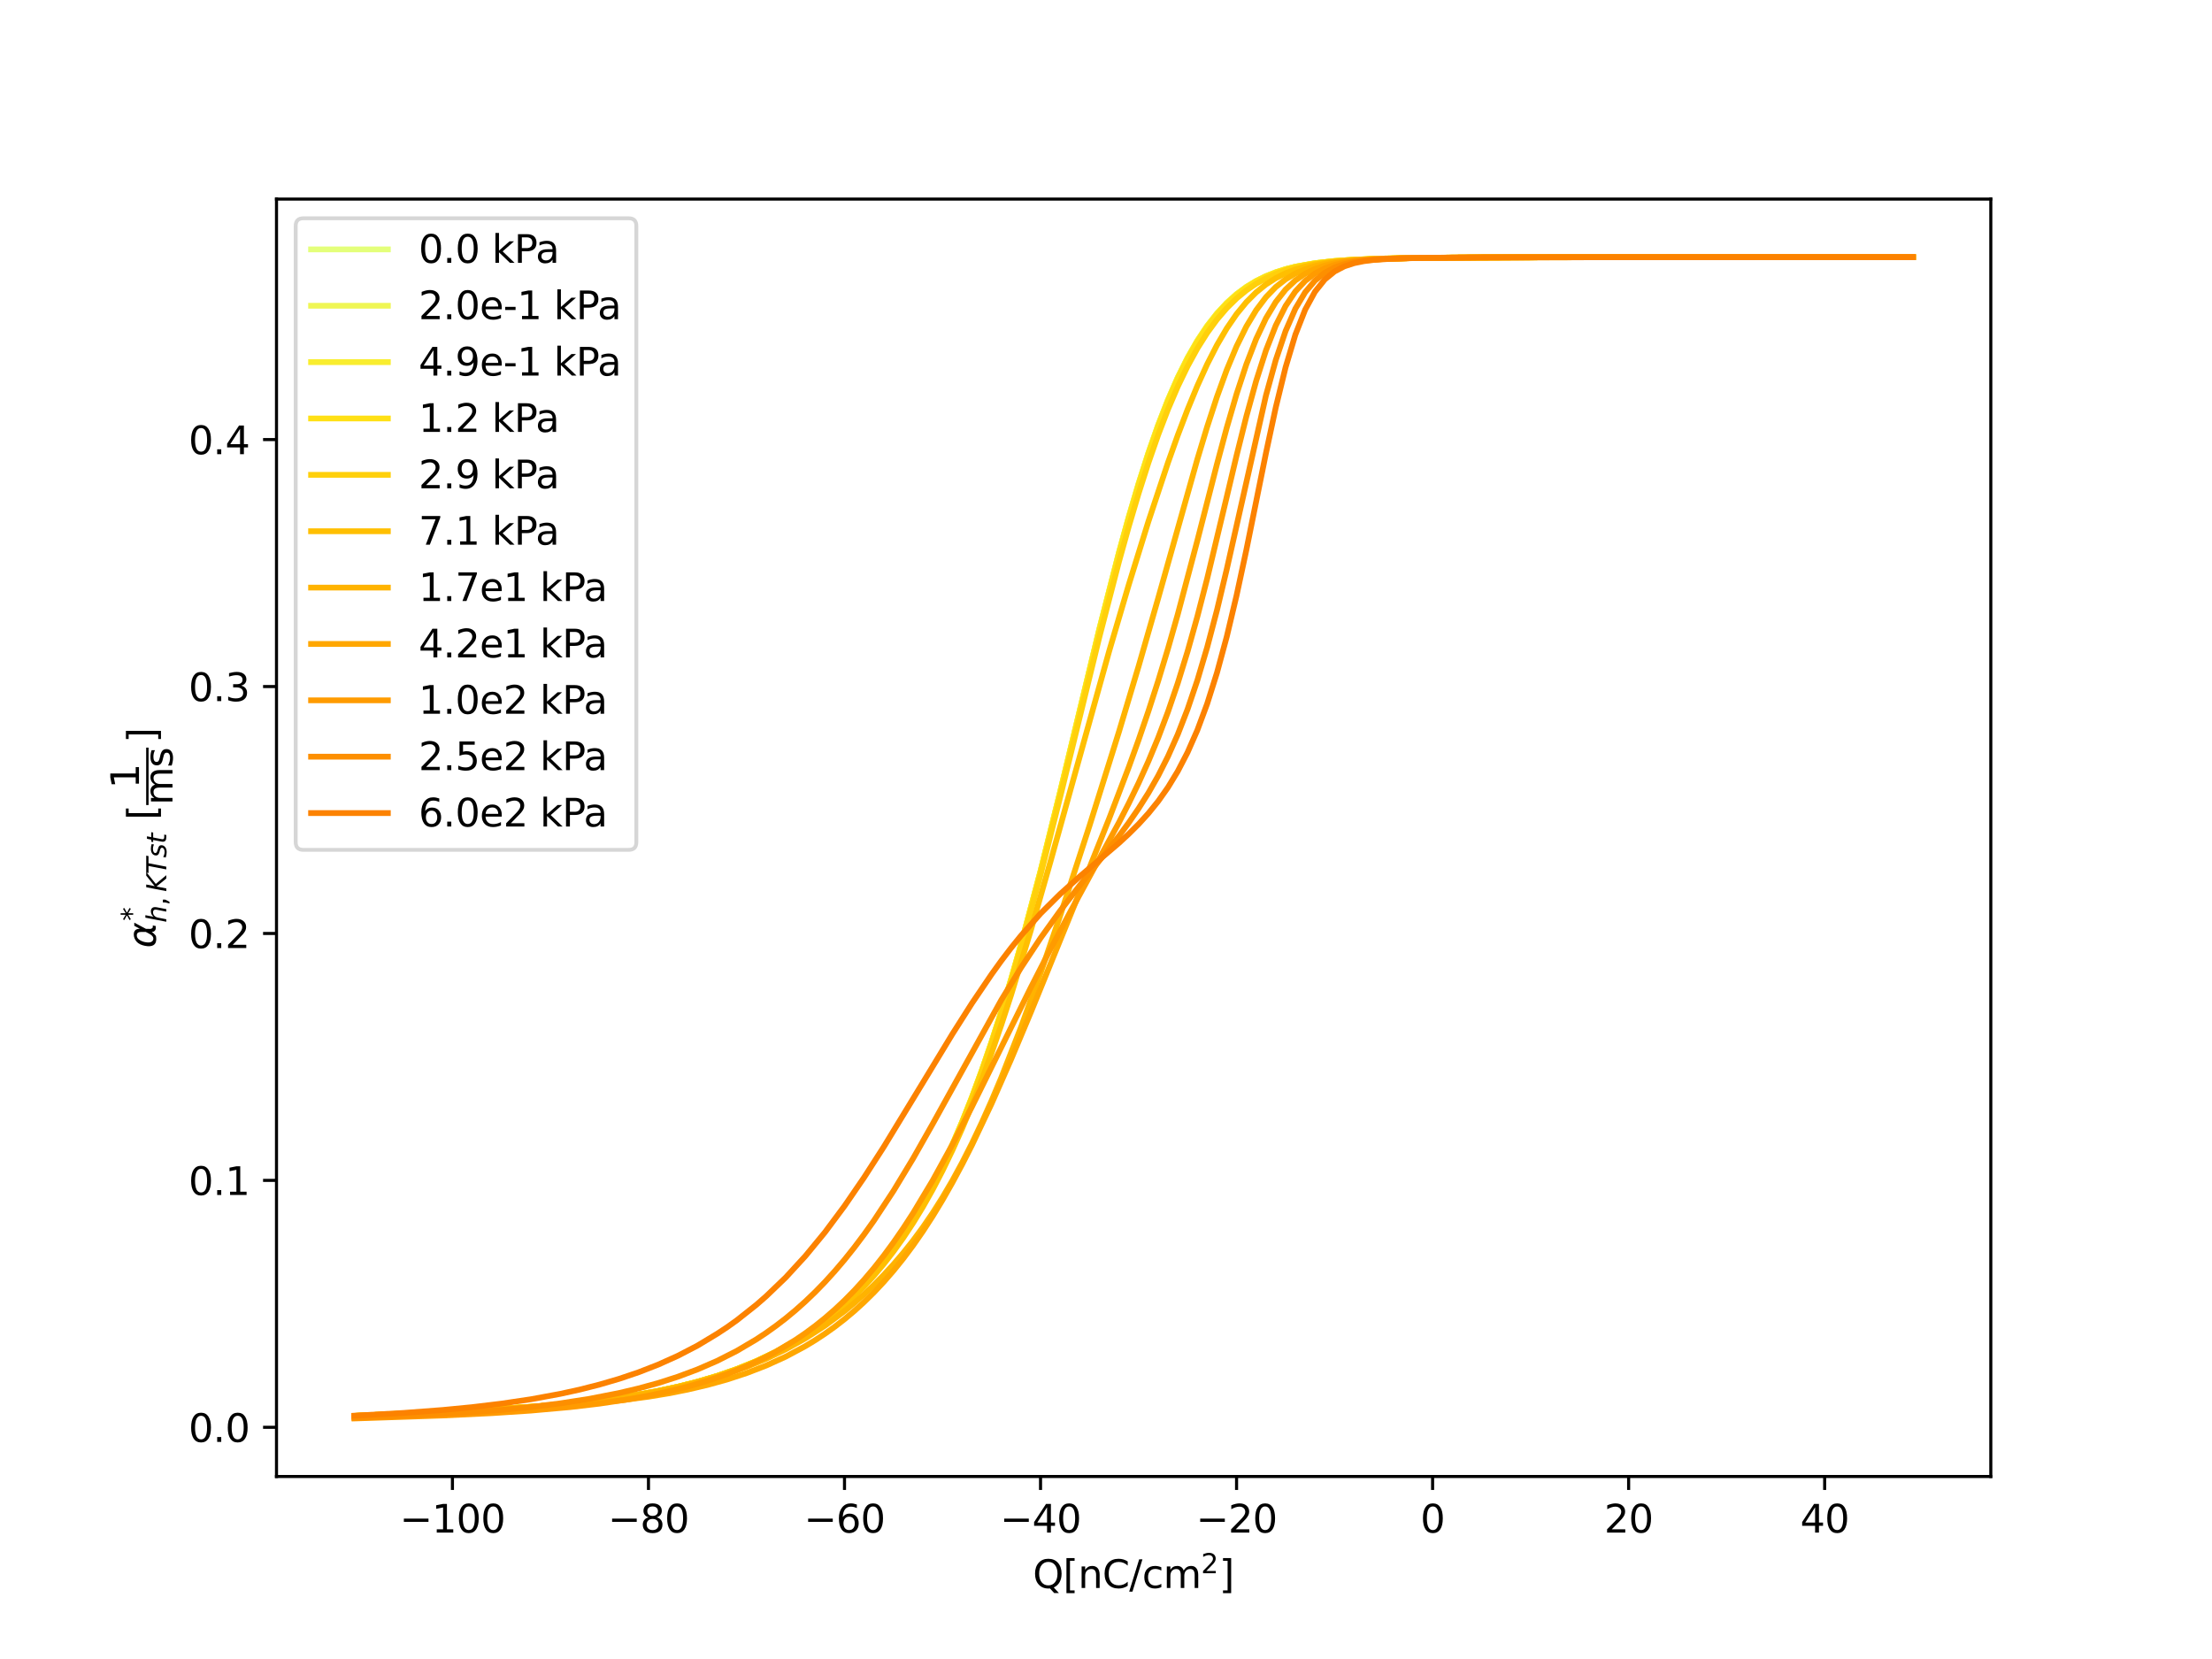 <?xml version="1.0" encoding="utf-8" standalone="no"?>
<!DOCTYPE svg PUBLIC "-//W3C//DTD SVG 1.1//EN"
  "http://www.w3.org/Graphics/SVG/1.1/DTD/svg11.dtd">
<svg xmlns:xlink="http://www.w3.org/1999/xlink" width="576pt" height="432pt" viewBox="0 0 576 432" xmlns="http://www.w3.org/2000/svg" version="1.1">
 <defs>
  <style type="text/css">*{stroke-linejoin: round; stroke-linecap: butt}</style>
 </defs>
 <g id="figure_1">
  <g id="patch_1">
   <path d="M 0 432 
L 576 432 
L 576 0 
L 0 0 
z
" style="fill: #ffffff"/>
  </g>
  <g id="axes_1">
   <g id="patch_2">
    <path d="M 72 384.48 
L 518.4 384.48 
L 518.4 51.84 
L 72 51.84 
z
" style="fill: #ffffff"/>
   </g>
   <g id="matplotlib.axis_1">
    <g id="xtick_1">
     <g id="line2d_1">
      <defs>
       <path id="m986ffca50b" d="M 0 0 
L 0 3.5 
" style="stroke: #000000; stroke-width: 0.8"/>
      </defs>
      <g>
       <use xlink:href="#m986ffca50b" x="117.814" y="384.48" style="stroke: #000000; stroke-width: 0.8"/>
      </g>
     </g>
     <g id="text_1">
      <!-- −100 -->
      <g transform="translate(104.08 399.078) scale(0.1 -0.1)">
       <defs>
        <path id="DejaVuSans-2212" d="M 678 2272 
L 4684 2272 
L 4684 1741 
L 678 1741 
L 678 2272 
z
" transform="scale(0.016)"/>
        <path id="DejaVuSans-31" d="M 794 531 
L 1825 531 
L 1825 4091 
L 703 3866 
L 703 4441 
L 1819 4666 
L 2450 4666 
L 2450 531 
L 3481 531 
L 3481 0 
L 794 0 
L 794 531 
z
" transform="scale(0.016)"/>
        <path id="DejaVuSans-30" d="M 2034 4250 
Q 1547 4250 1301 3770 
Q 1056 3291 1056 2328 
Q 1056 1369 1301 889 
Q 1547 409 2034 409 
Q 2525 409 2770 889 
Q 3016 1369 3016 2328 
Q 3016 3291 2770 3770 
Q 2525 4250 2034 4250 
z
M 2034 4750 
Q 2819 4750 3233 4129 
Q 3647 3509 3647 2328 
Q 3647 1150 3233 529 
Q 2819 -91 2034 -91 
Q 1250 -91 836 529 
Q 422 1150 422 2328 
Q 422 3509 836 4129 
Q 1250 4750 2034 4750 
z
" transform="scale(0.016)"/>
       </defs>
       <use xlink:href="#DejaVuSans-2212"/>
       <use xlink:href="#DejaVuSans-31" x="83.789"/>
       <use xlink:href="#DejaVuSans-30" x="147.412"/>
       <use xlink:href="#DejaVuSans-30" x="211.035"/>
      </g>
     </g>
    </g>
    <g id="xtick_2">
     <g id="line2d_2">
      <g>
       <use xlink:href="#m986ffca50b" x="168.86" y="384.48" style="stroke: #000000; stroke-width: 0.8"/>
      </g>
     </g>
     <g id="text_2">
      <!-- −80 -->
      <g transform="translate(158.308 399.078) scale(0.1 -0.1)">
       <defs>
        <path id="DejaVuSans-38" d="M 2034 2216 
Q 1584 2216 1326 1975 
Q 1069 1734 1069 1313 
Q 1069 891 1326 650 
Q 1584 409 2034 409 
Q 2484 409 2743 651 
Q 3003 894 3003 1313 
Q 3003 1734 2745 1975 
Q 2488 2216 2034 2216 
z
M 1403 2484 
Q 997 2584 770 2862 
Q 544 3141 544 3541 
Q 544 4100 942 4425 
Q 1341 4750 2034 4750 
Q 2731 4750 3128 4425 
Q 3525 4100 3525 3541 
Q 3525 3141 3298 2862 
Q 3072 2584 2669 2484 
Q 3125 2378 3379 2068 
Q 3634 1759 3634 1313 
Q 3634 634 3220 271 
Q 2806 -91 2034 -91 
Q 1263 -91 848 271 
Q 434 634 434 1313 
Q 434 1759 690 2068 
Q 947 2378 1403 2484 
z
M 1172 3481 
Q 1172 3119 1398 2916 
Q 1625 2713 2034 2713 
Q 2441 2713 2670 2916 
Q 2900 3119 2900 3481 
Q 2900 3844 2670 4047 
Q 2441 4250 2034 4250 
Q 1625 4250 1398 4047 
Q 1172 3844 1172 3481 
z
" transform="scale(0.016)"/>
       </defs>
       <use xlink:href="#DejaVuSans-2212"/>
       <use xlink:href="#DejaVuSans-38" x="83.789"/>
       <use xlink:href="#DejaVuSans-30" x="147.412"/>
      </g>
     </g>
    </g>
    <g id="xtick_3">
     <g id="line2d_3">
      <g>
       <use xlink:href="#m986ffca50b" x="219.907" y="384.48" style="stroke: #000000; stroke-width: 0.8"/>
      </g>
     </g>
     <g id="text_3">
      <!-- −60 -->
      <g transform="translate(209.354 399.078) scale(0.1 -0.1)">
       <defs>
        <path id="DejaVuSans-36" d="M 2113 2584 
Q 1688 2584 1439 2293 
Q 1191 2003 1191 1497 
Q 1191 994 1439 701 
Q 1688 409 2113 409 
Q 2538 409 2786 701 
Q 3034 994 3034 1497 
Q 3034 2003 2786 2293 
Q 2538 2584 2113 2584 
z
M 3366 4563 
L 3366 3988 
Q 3128 4100 2886 4159 
Q 2644 4219 2406 4219 
Q 1781 4219 1451 3797 
Q 1122 3375 1075 2522 
Q 1259 2794 1537 2939 
Q 1816 3084 2150 3084 
Q 2853 3084 3261 2657 
Q 3669 2231 3669 1497 
Q 3669 778 3244 343 
Q 2819 -91 2113 -91 
Q 1303 -91 875 529 
Q 447 1150 447 2328 
Q 447 3434 972 4092 
Q 1497 4750 2381 4750 
Q 2619 4750 2861 4703 
Q 3103 4656 3366 4563 
z
" transform="scale(0.016)"/>
       </defs>
       <use xlink:href="#DejaVuSans-2212"/>
       <use xlink:href="#DejaVuSans-36" x="83.789"/>
       <use xlink:href="#DejaVuSans-30" x="147.412"/>
      </g>
     </g>
    </g>
    <g id="xtick_4">
     <g id="line2d_4">
      <g>
       <use xlink:href="#m986ffca50b" x="270.953" y="384.48" style="stroke: #000000; stroke-width: 0.8"/>
      </g>
     </g>
     <g id="text_4">
      <!-- −40 -->
      <g transform="translate(260.401 399.078) scale(0.1 -0.1)">
       <defs>
        <path id="DejaVuSans-34" d="M 2419 4116 
L 825 1625 
L 2419 1625 
L 2419 4116 
z
M 2253 4666 
L 3047 4666 
L 3047 1625 
L 3713 1625 
L 3713 1100 
L 3047 1100 
L 3047 0 
L 2419 0 
L 2419 1100 
L 313 1100 
L 313 1709 
L 2253 4666 
z
" transform="scale(0.016)"/>
       </defs>
       <use xlink:href="#DejaVuSans-2212"/>
       <use xlink:href="#DejaVuSans-34" x="83.789"/>
       <use xlink:href="#DejaVuSans-30" x="147.412"/>
      </g>
     </g>
    </g>
    <g id="xtick_5">
     <g id="line2d_5">
      <g>
       <use xlink:href="#m986ffca50b" x="321.999" y="384.48" style="stroke: #000000; stroke-width: 0.8"/>
      </g>
     </g>
     <g id="text_5">
      <!-- −20 -->
      <g transform="translate(311.447 399.078) scale(0.1 -0.1)">
       <defs>
        <path id="DejaVuSans-32" d="M 1228 531 
L 3431 531 
L 3431 0 
L 469 0 
L 469 531 
Q 828 903 1448 1529 
Q 2069 2156 2228 2338 
Q 2531 2678 2651 2914 
Q 2772 3150 2772 3378 
Q 2772 3750 2511 3984 
Q 2250 4219 1831 4219 
Q 1534 4219 1204 4116 
Q 875 4013 500 3803 
L 500 4441 
Q 881 4594 1212 4672 
Q 1544 4750 1819 4750 
Q 2544 4750 2975 4387 
Q 3406 4025 3406 3419 
Q 3406 3131 3298 2873 
Q 3191 2616 2906 2266 
Q 2828 2175 2409 1742 
Q 1991 1309 1228 531 
z
" transform="scale(0.016)"/>
       </defs>
       <use xlink:href="#DejaVuSans-2212"/>
       <use xlink:href="#DejaVuSans-32" x="83.789"/>
       <use xlink:href="#DejaVuSans-30" x="147.412"/>
      </g>
     </g>
    </g>
    <g id="xtick_6">
     <g id="line2d_6">
      <g>
       <use xlink:href="#m986ffca50b" x="373.046" y="384.48" style="stroke: #000000; stroke-width: 0.8"/>
      </g>
     </g>
     <g id="text_6">
      <!-- 0 -->
      <g transform="translate(369.864 399.078) scale(0.1 -0.1)">
       <use xlink:href="#DejaVuSans-30"/>
      </g>
     </g>
    </g>
    <g id="xtick_7">
     <g id="line2d_7">
      <g>
       <use xlink:href="#m986ffca50b" x="424.092" y="384.48" style="stroke: #000000; stroke-width: 0.8"/>
      </g>
     </g>
     <g id="text_7">
      <!-- 20 -->
      <g transform="translate(417.729 399.078) scale(0.1 -0.1)">
       <use xlink:href="#DejaVuSans-32"/>
       <use xlink:href="#DejaVuSans-30" x="63.623"/>
      </g>
     </g>
    </g>
    <g id="xtick_8">
     <g id="line2d_8">
      <g>
       <use xlink:href="#m986ffca50b" x="475.138" y="384.48" style="stroke: #000000; stroke-width: 0.8"/>
      </g>
     </g>
     <g id="text_8">
      <!-- 40 -->
      <g transform="translate(468.776 399.078) scale(0.1 -0.1)">
       <use xlink:href="#DejaVuSans-34"/>
       <use xlink:href="#DejaVuSans-30" x="63.623"/>
      </g>
     </g>
    </g>
    <g id="text_9">
     <!-- $\mathrm{Q [nC/cm^2]}$ -->
     <g transform="translate(268.95 413.578) scale(0.1 -0.1)">
      <defs>
       <path id="DejaVuSans-51" d="M 2522 4238 
Q 1834 4238 1429 3725 
Q 1025 3213 1025 2328 
Q 1025 1447 1429 934 
Q 1834 422 2522 422 
Q 3209 422 3611 934 
Q 4013 1447 4013 2328 
Q 4013 3213 3611 3725 
Q 3209 4238 2522 4238 
z
M 3406 84 
L 4238 -825 
L 3475 -825 
L 2784 -78 
Q 2681 -84 2626 -87 
Q 2572 -91 2522 -91 
Q 1538 -91 948 567 
Q 359 1225 359 2328 
Q 359 3434 948 4092 
Q 1538 4750 2522 4750 
Q 3503 4750 4090 4092 
Q 4678 3434 4678 2328 
Q 4678 1516 4351 937 
Q 4025 359 3406 84 
z
" transform="scale(0.016)"/>
       <path id="DejaVuSans-5b" d="M 550 4863 
L 1875 4863 
L 1875 4416 
L 1125 4416 
L 1125 -397 
L 1875 -397 
L 1875 -844 
L 550 -844 
L 550 4863 
z
" transform="scale(0.016)"/>
       <path id="DejaVuSans-6e" d="M 3513 2113 
L 3513 0 
L 2938 0 
L 2938 2094 
Q 2938 2591 2744 2837 
Q 2550 3084 2163 3084 
Q 1697 3084 1428 2787 
Q 1159 2491 1159 1978 
L 1159 0 
L 581 0 
L 581 3500 
L 1159 3500 
L 1159 2956 
Q 1366 3272 1645 3428 
Q 1925 3584 2291 3584 
Q 2894 3584 3203 3211 
Q 3513 2838 3513 2113 
z
" transform="scale(0.016)"/>
       <path id="DejaVuSans-43" d="M 4122 4306 
L 4122 3641 
Q 3803 3938 3442 4084 
Q 3081 4231 2675 4231 
Q 1875 4231 1450 3742 
Q 1025 3253 1025 2328 
Q 1025 1406 1450 917 
Q 1875 428 2675 428 
Q 3081 428 3442 575 
Q 3803 722 4122 1019 
L 4122 359 
Q 3791 134 3420 21 
Q 3050 -91 2638 -91 
Q 1578 -91 968 557 
Q 359 1206 359 2328 
Q 359 3453 968 4101 
Q 1578 4750 2638 4750 
Q 3056 4750 3426 4639 
Q 3797 4528 4122 4306 
z
" transform="scale(0.016)"/>
       <path id="DejaVuSans-2f" d="M 1625 4666 
L 2156 4666 
L 531 -594 
L 0 -594 
L 1625 4666 
z
" transform="scale(0.016)"/>
       <path id="DejaVuSans-63" d="M 3122 3366 
L 3122 2828 
Q 2878 2963 2633 3030 
Q 2388 3097 2138 3097 
Q 1578 3097 1268 2742 
Q 959 2388 959 1747 
Q 959 1106 1268 751 
Q 1578 397 2138 397 
Q 2388 397 2633 464 
Q 2878 531 3122 666 
L 3122 134 
Q 2881 22 2623 -34 
Q 2366 -91 2075 -91 
Q 1284 -91 818 406 
Q 353 903 353 1747 
Q 353 2603 823 3093 
Q 1294 3584 2113 3584 
Q 2378 3584 2631 3529 
Q 2884 3475 3122 3366 
z
" transform="scale(0.016)"/>
       <path id="DejaVuSans-6d" d="M 3328 2828 
Q 3544 3216 3844 3400 
Q 4144 3584 4550 3584 
Q 5097 3584 5394 3201 
Q 5691 2819 5691 2113 
L 5691 0 
L 5113 0 
L 5113 2094 
Q 5113 2597 4934 2840 
Q 4756 3084 4391 3084 
Q 3944 3084 3684 2787 
Q 3425 2491 3425 1978 
L 3425 0 
L 2847 0 
L 2847 2094 
Q 2847 2600 2669 2842 
Q 2491 3084 2119 3084 
Q 1678 3084 1418 2786 
Q 1159 2488 1159 1978 
L 1159 0 
L 581 0 
L 581 3500 
L 1159 3500 
L 1159 2956 
Q 1356 3278 1631 3431 
Q 1906 3584 2284 3584 
Q 2666 3584 2933 3390 
Q 3200 3197 3328 2828 
z
" transform="scale(0.016)"/>
       <path id="DejaVuSans-5d" d="M 1947 4863 
L 1947 -844 
L 622 -844 
L 622 -397 
L 1369 -397 
L 1369 4416 
L 622 4416 
L 622 4863 
L 1947 4863 
z
" transform="scale(0.016)"/>
      </defs>
      <use xlink:href="#DejaVuSans-51" transform="translate(0 0.766)"/>
      <use xlink:href="#DejaVuSans-5b" transform="translate(78.711 0.766)"/>
      <use xlink:href="#DejaVuSans-6e" transform="translate(117.725 0.766)"/>
      <use xlink:href="#DejaVuSans-43" transform="translate(181.104 0.766)"/>
      <use xlink:href="#DejaVuSans-2f" transform="translate(250.928 0.766)"/>
      <use xlink:href="#DejaVuSans-63" transform="translate(284.619 0.766)"/>
      <use xlink:href="#DejaVuSans-6d" transform="translate(339.6 0.766)"/>
      <use xlink:href="#DejaVuSans-32" transform="translate(437.969 39.047) scale(0.7)"/>
      <use xlink:href="#DejaVuSans-5d" transform="translate(485.239 0.766)"/>
     </g>
    </g>
   </g>
   <g id="matplotlib.axis_2">
    <g id="ytick_1">
     <g id="line2d_9">
      <defs>
       <path id="m06eb83d6fe" d="M 0 0 
L -3.5 0 
" style="stroke: #000000; stroke-width: 0.8"/>
      </defs>
      <g>
       <use xlink:href="#m06eb83d6fe" x="72" y="371.669" style="stroke: #000000; stroke-width: 0.8"/>
      </g>
     </g>
     <g id="text_10">
      <!-- 0.0 -->
      <g transform="translate(49.097 375.468) scale(0.1 -0.1)">
       <defs>
        <path id="DejaVuSans-2e" d="M 684 794 
L 1344 794 
L 1344 0 
L 684 0 
L 684 794 
z
" transform="scale(0.016)"/>
       </defs>
       <use xlink:href="#DejaVuSans-30"/>
       <use xlink:href="#DejaVuSans-2e" x="63.623"/>
       <use xlink:href="#DejaVuSans-30" x="95.41"/>
      </g>
     </g>
    </g>
    <g id="ytick_2">
     <g id="line2d_10">
      <g>
       <use xlink:href="#m06eb83d6fe" x="72" y="307.369" style="stroke: #000000; stroke-width: 0.8"/>
      </g>
     </g>
     <g id="text_11">
      <!-- 0.1 -->
      <g transform="translate(49.097 311.168) scale(0.1 -0.1)">
       <use xlink:href="#DejaVuSans-30"/>
       <use xlink:href="#DejaVuSans-2e" x="63.623"/>
       <use xlink:href="#DejaVuSans-31" x="95.41"/>
      </g>
     </g>
    </g>
    <g id="ytick_3">
     <g id="line2d_11">
      <g>
       <use xlink:href="#m06eb83d6fe" x="72" y="243.069" style="stroke: #000000; stroke-width: 0.8"/>
      </g>
     </g>
     <g id="text_12">
      <!-- 0.2 -->
      <g transform="translate(49.097 246.868) scale(0.1 -0.1)">
       <use xlink:href="#DejaVuSans-30"/>
       <use xlink:href="#DejaVuSans-2e" x="63.623"/>
       <use xlink:href="#DejaVuSans-32" x="95.41"/>
      </g>
     </g>
    </g>
    <g id="ytick_4">
     <g id="line2d_12">
      <g>
       <use xlink:href="#m06eb83d6fe" x="72" y="178.769" style="stroke: #000000; stroke-width: 0.8"/>
      </g>
     </g>
     <g id="text_13">
      <!-- 0.3 -->
      <g transform="translate(49.097 182.568) scale(0.1 -0.1)">
       <defs>
        <path id="DejaVuSans-33" d="M 2597 2516 
Q 3050 2419 3304 2112 
Q 3559 1806 3559 1356 
Q 3559 666 3084 287 
Q 2609 -91 1734 -91 
Q 1441 -91 1130 -33 
Q 819 25 488 141 
L 488 750 
Q 750 597 1062 519 
Q 1375 441 1716 441 
Q 2309 441 2620 675 
Q 2931 909 2931 1356 
Q 2931 1769 2642 2001 
Q 2353 2234 1838 2234 
L 1294 2234 
L 1294 2753 
L 1863 2753 
Q 2328 2753 2575 2939 
Q 2822 3125 2822 3475 
Q 2822 3834 2567 4026 
Q 2313 4219 1838 4219 
Q 1578 4219 1281 4162 
Q 984 4106 628 3988 
L 628 4550 
Q 988 4650 1302 4700 
Q 1616 4750 1894 4750 
Q 2613 4750 3031 4423 
Q 3450 4097 3450 3541 
Q 3450 3153 3228 2886 
Q 3006 2619 2597 2516 
z
" transform="scale(0.016)"/>
       </defs>
       <use xlink:href="#DejaVuSans-30"/>
       <use xlink:href="#DejaVuSans-2e" x="63.623"/>
       <use xlink:href="#DejaVuSans-33" x="95.41"/>
      </g>
     </g>
    </g>
    <g id="ytick_5">
     <g id="line2d_13">
      <g>
       <use xlink:href="#m06eb83d6fe" x="72" y="114.469" style="stroke: #000000; stroke-width: 0.8"/>
      </g>
     </g>
     <g id="text_14">
      <!-- 0.4 -->
      <g transform="translate(49.097 118.268) scale(0.1 -0.1)">
       <use xlink:href="#DejaVuSans-30"/>
       <use xlink:href="#DejaVuSans-2e" x="63.623"/>
       <use xlink:href="#DejaVuSans-34" x="95.41"/>
      </g>
     </g>
    </g>
    <g id="text_15">
     <!-- ${\alpha}_{h, KTst}^{*}$ $\mathrm{[\dfrac{1}{ms}]}$ -->
     <g transform="translate(40.597 246.86) rotate(-90) scale(0.1 -0.1)">
      <defs>
       <path id="DejaVuSans-Oblique-3b1" d="M 2619 1628 
L 2622 2350 
Q 2625 3088 2069 3091 
Q 1653 3094 1394 2747 
Q 1069 2319 959 1747 
Q 825 1059 994 731 
Q 1169 397 1547 397 
Q 1966 397 2319 1063 
L 2619 1628 
z
M 2166 3578 
Q 3141 3594 3128 2584 
Q 3128 2584 3616 3500 
L 4128 3500 
L 3119 1603 
L 3109 919 
Q 3109 766 3194 638 
Q 3291 488 3391 488 
L 3669 488 
L 3575 0 
L 3228 0 
Q 2934 0 2722 263 
Q 2622 394 2619 669 
Q 2416 334 2066 50 
Q 1900 -81 1453 -78 
Q 722 -72 456 397 
Q 184 884 353 1747 
Q 534 2675 1009 3097 
Q 1544 3569 2166 3578 
z
" transform="scale(0.016)"/>
       <path id="DejaVuSans-2a" d="M 3009 3897 
L 1888 3291 
L 3009 2681 
L 2828 2375 
L 1778 3009 
L 1778 1831 
L 1422 1831 
L 1422 3009 
L 372 2375 
L 191 2681 
L 1313 3291 
L 191 3897 
L 372 4206 
L 1422 3572 
L 1422 4750 
L 1778 4750 
L 1778 3572 
L 2828 4206 
L 3009 3897 
z
" transform="scale(0.016)"/>
       <path id="DejaVuSans-Oblique-68" d="M 3566 2113 
L 3156 0 
L 2578 0 
L 2988 2091 
Q 3016 2238 3031 2350 
Q 3047 2463 3047 2528 
Q 3047 2791 2881 2937 
Q 2716 3084 2419 3084 
Q 1956 3084 1617 2771 
Q 1278 2459 1178 1941 
L 800 0 
L 225 0 
L 1172 4863 
L 1747 4863 
L 1375 2950 
Q 1594 3244 1934 3414 
Q 2275 3584 2650 3584 
Q 3113 3584 3367 3334 
Q 3622 3084 3622 2631 
Q 3622 2519 3608 2391 
Q 3594 2263 3566 2113 
z
" transform="scale(0.016)"/>
       <path id="DejaVuSans-2c" d="M 750 794 
L 1409 794 
L 1409 256 
L 897 -744 
L 494 -744 
L 750 256 
L 750 794 
z
" transform="scale(0.016)"/>
       <path id="DejaVuSans-Oblique-4b" d="M 1081 4666 
L 1716 4666 
L 1331 2700 
L 3781 4666 
L 4622 4666 
L 1850 2438 
L 3878 0 
L 3109 0 
L 1247 2272 
L 806 0 
L 172 0 
L 1081 4666 
z
" transform="scale(0.016)"/>
       <path id="DejaVuSans-Oblique-54" d="M 378 4666 
L 4325 4666 
L 4225 4134 
L 2559 4134 
L 1759 0 
L 1125 0 
L 1925 4134 
L 275 4134 
L 378 4666 
z
" transform="scale(0.016)"/>
       <path id="DejaVuSans-Oblique-73" d="M 3200 3397 
L 3091 2853 
Q 2863 2978 2609 3040 
Q 2356 3103 2088 3103 
Q 1634 3103 1373 2948 
Q 1113 2794 1113 2528 
Q 1113 2219 1719 2053 
Q 1766 2041 1788 2034 
L 1972 1978 
Q 2547 1819 2739 1644 
Q 2931 1469 2931 1166 
Q 2931 609 2489 259 
Q 2047 -91 1331 -91 
Q 1053 -91 747 -37 
Q 441 16 72 128 
L 184 722 
Q 500 559 806 475 
Q 1113 391 1394 391 
Q 1816 391 2080 572 
Q 2344 753 2344 1031 
Q 2344 1331 1650 1516 
L 1591 1531 
L 1394 1581 
Q 956 1697 753 1886 
Q 550 2075 550 2369 
Q 550 2928 970 3256 
Q 1391 3584 2113 3584 
Q 2397 3584 2667 3537 
Q 2938 3491 3200 3397 
z
" transform="scale(0.016)"/>
       <path id="DejaVuSans-Oblique-74" d="M 2706 3500 
L 2619 3053 
L 1472 3053 
L 1100 1153 
Q 1081 1047 1072 975 
Q 1063 903 1063 863 
Q 1063 663 1183 572 
Q 1303 481 1569 481 
L 2150 481 
L 2053 0 
L 1503 0 
Q 991 0 739 200 
Q 488 400 488 806 
Q 488 878 497 964 
Q 506 1050 525 1153 
L 897 3053 
L 409 3053 
L 500 3500 
L 978 3500 
L 1172 4494 
L 1747 4494 
L 1556 3500 
L 2706 3500 
z
" transform="scale(0.016)"/>
       <path id="DejaVuSans-20" transform="scale(0.016)"/>
       <path id="DejaVuSans-73" d="M 2834 3397 
L 2834 2853 
Q 2591 2978 2328 3040 
Q 2066 3103 1784 3103 
Q 1356 3103 1142 2972 
Q 928 2841 928 2578 
Q 928 2378 1081 2264 
Q 1234 2150 1697 2047 
L 1894 2003 
Q 2506 1872 2764 1633 
Q 3022 1394 3022 966 
Q 3022 478 2636 193 
Q 2250 -91 1575 -91 
Q 1294 -91 989 -36 
Q 684 19 347 128 
L 347 722 
Q 666 556 975 473 
Q 1284 391 1588 391 
Q 1994 391 2212 530 
Q 2431 669 2431 922 
Q 2431 1156 2273 1281 
Q 2116 1406 1581 1522 
L 1381 1569 
Q 847 1681 609 1914 
Q 372 2147 372 2553 
Q 372 3047 722 3315 
Q 1072 3584 1716 3584 
Q 2034 3584 2315 3537 
Q 2597 3491 2834 3397 
z
" transform="scale(0.016)"/>
      </defs>
      <use xlink:href="#DejaVuSans-Oblique-3b1" transform="translate(0 0.297)"/>
      <use xlink:href="#DejaVuSans-2a" transform="translate(70.59 38.642) scale(0.7)"/>
      <use xlink:href="#DejaVuSans-Oblique-68" transform="translate(65.918 -27.047) scale(0.7)"/>
      <use xlink:href="#DejaVuSans-2c" transform="translate(110.283 -27.047) scale(0.7)"/>
      <use xlink:href="#DejaVuSans-Oblique-4b" transform="translate(146.172 -27.047) scale(0.7)"/>
      <use xlink:href="#DejaVuSans-Oblique-54" transform="translate(192.075 -27.047) scale(0.7)"/>
      <use xlink:href="#DejaVuSans-Oblique-73" transform="translate(234.834 -27.047) scale(0.7)"/>
      <use xlink:href="#DejaVuSans-Oblique-74" transform="translate(271.304 -27.047) scale(0.7)"/>
      <use xlink:href="#DejaVuSans-20" transform="translate(301.484 0.297)"/>
      <use xlink:href="#DejaVuSans-5b" transform="translate(333.271 0.297)"/>
      <use xlink:href="#DejaVuSans-31" transform="translate(415.285 44.094)"/>
      <use xlink:href="#DejaVuSans-6d" transform="translate(372.285 -43.156)"/>
      <use xlink:href="#DejaVuSans-73" transform="translate(469.697 -43.156)"/>
      <use xlink:href="#DejaVuSans-5d" transform="translate(534.297 0.297)"/>
      <path d="M 372.285 19.094 
L 372.285 25.344 
L 521.797 25.344 
L 521.797 19.094 
L 372.285 19.094 
z
"/>
     </g>
    </g>
   </g>
   <g id="line2d_14">
    <path d="M 92.291 368.703 
L 128.023 367.011 
L 140.785 366.151 
L 150.994 365.213 
L 158.651 364.298 
L 166.308 363.142 
L 171.413 362.204 
L 176.517 361.104 
L 181.622 359.814 
L 186.727 358.302 
L 191.831 356.53 
L 196.936 354.453 
L 202.04 352.019 
L 207.145 349.164 
L 209.697 347.555 
L 212.25 345.812 
L 214.802 343.923 
L 217.354 341.874 
L 219.907 339.651 
L 222.459 337.238 
L 225.011 334.618 
L 227.564 331.772 
L 230.116 328.68 
L 232.668 325.319 
L 235.221 321.667 
L 237.773 317.697 
L 240.325 313.384 
L 242.878 308.7 
L 245.43 303.618 
L 247.982 298.111 
L 250.534 292.153 
L 253.087 285.722 
L 255.639 278.798 
L 258.191 271.368 
L 260.744 263.427 
L 263.296 254.979 
L 265.848 246.04 
L 270.953 226.827 
L 276.058 206.223 
L 286.267 163.818 
L 291.372 143.879 
L 293.924 134.624 
L 296.476 125.967 
L 299.028 117.973 
L 301.581 110.684 
L 304.133 104.123 
L 306.685 98.287 
L 309.238 93.159 
L 311.79 88.704 
L 314.342 84.876 
L 316.895 81.621 
L 319.447 78.882 
L 321.999 76.598 
L 324.552 74.712 
L 327.104 73.167 
L 329.656 71.912 
L 332.209 70.901 
L 334.761 70.092 
L 337.313 69.448 
L 342.418 68.537 
L 347.522 67.974 
L 352.627 67.626 
L 360.284 67.332 
L 373.046 67.116 
L 396.016 66.998 
L 467.481 66.961 
L 498.109 66.96 
L 498.109 66.96 
" clip-path="url(#p89cd35a539)" style="fill: none; stroke: #e4ff7a; stroke-width: 1.5; stroke-linecap: square"/>
   </g>
   <g id="line2d_15">
    <path d="M 92.291 368.703 
L 128.023 367.012 
L 140.785 366.151 
L 150.994 365.213 
L 158.651 364.298 
L 166.308 363.142 
L 171.413 362.204 
L 176.517 361.104 
L 181.622 359.814 
L 186.727 358.302 
L 191.831 356.53 
L 196.936 354.454 
L 202.04 352.019 
L 207.145 349.164 
L 209.697 347.555 
L 212.25 345.812 
L 214.802 343.923 
L 217.354 341.874 
L 219.907 339.651 
L 222.459 337.238 
L 225.011 334.618 
L 227.564 331.772 
L 230.116 328.68 
L 232.668 325.32 
L 235.221 321.667 
L 237.773 317.698 
L 240.325 313.384 
L 242.878 308.701 
L 245.43 303.619 
L 247.982 298.112 
L 250.534 292.155 
L 253.087 285.724 
L 255.639 278.8 
L 258.191 271.371 
L 260.744 263.43 
L 263.296 254.982 
L 265.848 246.044 
L 270.953 226.832 
L 276.058 206.229 
L 286.267 163.827 
L 291.372 143.889 
L 293.924 134.635 
L 296.476 125.979 
L 299.028 117.984 
L 301.581 110.696 
L 304.133 104.134 
L 306.685 98.298 
L 309.238 93.169 
L 311.79 88.713 
L 314.342 84.884 
L 316.895 81.628 
L 319.447 78.888 
L 321.999 76.603 
L 324.552 74.716 
L 327.104 73.17 
L 329.656 71.915 
L 332.209 70.903 
L 334.761 70.093 
L 337.313 69.449 
L 342.418 68.537 
L 347.522 67.974 
L 352.627 67.626 
L 360.284 67.332 
L 373.046 67.116 
L 396.016 66.998 
L 467.481 66.961 
L 498.109 66.96 
L 498.109 66.96 
" clip-path="url(#p89cd35a539)" style="fill: none; stroke: #eff654; stroke-width: 1.5; stroke-linecap: square"/>
   </g>
   <g id="line2d_16">
    <path d="M 92.291 368.703 
L 128.023 367.012 
L 140.785 366.151 
L 150.994 365.213 
L 158.651 364.298 
L 166.308 363.142 
L 171.413 362.204 
L 176.517 361.104 
L 181.622 359.814 
L 186.727 358.303 
L 191.831 356.531 
L 196.936 354.454 
L 202.04 352.019 
L 207.145 349.164 
L 209.697 347.556 
L 212.25 345.813 
L 214.802 343.924 
L 217.354 341.875 
L 219.907 339.652 
L 222.459 337.239 
L 225.011 334.619 
L 227.564 331.774 
L 230.116 328.682 
L 232.668 325.322 
L 235.221 321.67 
L 237.773 317.7 
L 240.325 313.388 
L 242.878 308.705 
L 245.43 303.624 
L 247.982 298.118 
L 250.534 292.161 
L 253.087 285.732 
L 255.639 278.809 
L 258.191 271.381 
L 260.744 263.443 
L 263.296 254.997 
L 265.848 246.061 
L 270.953 226.856 
L 276.058 206.261 
L 286.267 163.875 
L 291.372 143.943 
L 293.924 134.691 
L 296.476 126.035 
L 299.028 118.041 
L 301.581 110.751 
L 304.133 104.187 
L 306.685 98.349 
L 309.238 93.216 
L 311.79 88.757 
L 314.342 84.923 
L 316.895 81.663 
L 319.447 78.918 
L 321.999 76.628 
L 324.552 74.737 
L 327.104 73.187 
L 329.656 71.928 
L 332.209 70.913 
L 334.761 70.101 
L 337.313 69.454 
L 342.418 68.54 
L 347.522 67.975 
L 352.627 67.627 
L 360.284 67.332 
L 373.046 67.116 
L 396.016 66.998 
L 467.481 66.961 
L 498.109 66.96 
L 498.109 66.96 
" clip-path="url(#p89cd35a539)" style="fill: none; stroke: #f9ed2f; stroke-width: 1.5; stroke-linecap: square"/>
   </g>
   <g id="line2d_17">
    <path d="M 92.291 368.703 
L 128.023 367.012 
L 140.785 366.151 
L 150.994 365.213 
L 158.651 364.299 
L 166.308 363.142 
L 171.413 362.204 
L 176.517 361.104 
L 181.622 359.815 
L 186.727 358.304 
L 191.831 356.532 
L 196.936 354.456 
L 202.04 352.022 
L 207.145 349.167 
L 209.697 347.559 
L 212.25 345.817 
L 214.802 343.928 
L 217.354 341.88 
L 219.907 339.658 
L 222.459 337.246 
L 225.011 334.628 
L 227.564 331.783 
L 230.116 328.693 
L 232.668 325.335 
L 235.221 321.684 
L 237.773 317.718 
L 240.325 313.408 
L 242.878 308.728 
L 245.43 303.651 
L 247.982 298.15 
L 250.534 292.2 
L 253.087 285.777 
L 255.639 278.863 
L 258.191 271.445 
L 260.744 263.518 
L 263.296 255.086 
L 265.848 246.165 
L 270.953 226.997 
L 276.058 206.446 
L 286.267 164.156 
L 291.372 144.261 
L 293.924 135.021 
L 296.476 126.372 
L 299.028 118.379 
L 301.581 111.084 
L 304.133 104.51 
L 306.685 98.656 
L 309.238 93.503 
L 311.79 89.019 
L 314.342 85.159 
L 316.895 81.87 
L 319.447 79.097 
L 321.999 76.779 
L 324.552 74.861 
L 327.104 73.287 
L 329.656 72.007 
L 332.209 70.973 
L 334.761 70.145 
L 337.313 69.487 
L 342.418 68.556 
L 347.522 67.982 
L 352.627 67.63 
L 360.284 67.333 
L 373.046 67.116 
L 396.016 66.998 
L 467.481 66.961 
L 498.109 66.96 
L 498.109 66.96 
" clip-path="url(#p89cd35a539)" style="fill: none; stroke: #ffe015; stroke-width: 1.5; stroke-linecap: square"/>
   </g>
   <g id="line2d_18">
    <path d="M 92.291 368.703 
L 128.023 367.012 
L 140.785 366.152 
L 150.994 365.214 
L 158.651 364.3 
L 166.308 363.144 
L 171.413 362.206 
L 176.517 361.108 
L 181.622 359.819 
L 186.727 358.309 
L 191.831 356.54 
L 196.936 354.466 
L 202.04 352.035 
L 207.145 349.185 
L 209.697 347.58 
L 212.25 345.84 
L 214.802 343.955 
L 217.354 341.911 
L 219.907 339.694 
L 222.459 337.287 
L 225.011 334.675 
L 227.564 331.839 
L 230.116 328.757 
L 232.668 325.409 
L 235.221 321.771 
L 237.773 317.819 
L 240.325 313.527 
L 242.878 308.868 
L 245.43 303.816 
L 247.982 298.345 
L 250.534 292.43 
L 253.087 286.049 
L 255.639 279.185 
L 258.191 271.826 
L 260.744 263.968 
L 263.296 255.617 
L 265.848 246.79 
L 270.953 227.847 
L 276.058 207.573 
L 286.267 165.895 
L 291.372 146.255 
L 293.924 137.107 
L 296.476 128.519 
L 299.028 120.55 
L 301.581 113.24 
L 304.133 106.611 
L 306.685 100.661 
L 309.238 95.378 
L 311.79 90.732 
L 314.342 86.687 
L 316.895 83.199 
L 319.447 80.221 
L 321.999 77.706 
L 324.552 75.604 
L 327.104 73.866 
L 329.656 72.446 
L 332.209 71.298 
L 334.761 70.379 
L 337.313 69.651 
L 339.866 69.079 
L 344.97 68.284 
L 350.075 67.805 
L 357.732 67.415 
L 367.941 67.179 
L 385.807 67.03 
L 429.197 66.966 
L 498.109 66.96 
L 498.109 66.96 
" clip-path="url(#p89cd35a539)" style="fill: none; stroke: #ffd00b; stroke-width: 1.5; stroke-linecap: square"/>
   </g>
   <g id="line2d_19">
    <path d="M 92.291 368.708 
L 128.023 367.015 
L 140.785 366.155 
L 150.994 365.219 
L 158.651 364.307 
L 166.308 363.155 
L 171.413 362.221 
L 176.517 361.127 
L 181.622 359.845 
L 186.727 358.343 
L 191.831 356.585 
L 196.936 354.526 
L 202.04 352.115 
L 207.145 349.291 
L 209.697 347.702 
L 212.25 345.981 
L 214.802 344.118 
L 217.354 342.098 
L 219.907 339.91 
L 222.459 337.537 
L 225.011 334.965 
L 227.564 332.174 
L 230.116 329.148 
L 232.668 325.864 
L 235.221 322.303 
L 237.773 318.442 
L 240.325 314.259 
L 242.878 309.731 
L 245.43 304.836 
L 247.982 299.552 
L 250.534 293.863 
L 253.087 287.754 
L 255.639 281.214 
L 258.191 274.243 
L 260.744 266.847 
L 263.296 259.041 
L 268.401 242.327 
L 273.505 224.476 
L 288.819 169.575 
L 293.924 152.279 
L 299.028 135.838 
L 304.133 120.49 
L 306.685 113.35 
L 309.238 106.654 
L 311.79 100.469 
L 314.342 94.857 
L 316.895 89.862 
L 319.447 85.506 
L 321.999 81.785 
L 324.552 78.672 
L 327.104 76.118 
L 329.656 74.06 
L 332.209 72.429 
L 334.761 71.156 
L 337.313 70.174 
L 339.866 69.424 
L 342.418 68.856 
L 347.522 68.105 
L 352.627 67.677 
L 360.284 67.343 
L 373.046 67.116 
L 396.016 66.998 
L 467.481 66.961 
L 498.109 66.96 
L 498.109 66.96 
" clip-path="url(#p89cd35a539)" style="fill: none; stroke: #ffbf01; stroke-width: 1.5; stroke-linecap: square"/>
   </g>
   <g id="line2d_20">
    <path d="M 92.291 368.733 
L 128.023 367.036 
L 140.785 366.179 
L 150.994 365.251 
L 158.651 364.352 
L 166.308 363.222 
L 173.965 361.798 
L 179.07 360.647 
L 184.174 359.306 
L 189.279 357.744 
L 194.384 355.926 
L 199.488 353.812 
L 204.593 351.357 
L 209.697 348.51 
L 214.802 345.215 
L 219.907 341.411 
L 222.459 339.297 
L 225.011 337.032 
L 227.564 334.605 
L 230.116 332.007 
L 232.668 329.225 
L 235.221 326.239 
L 237.773 323.029 
L 240.325 319.569 
L 242.878 315.833 
L 245.43 311.798 
L 247.982 307.444 
L 250.534 302.758 
L 253.087 297.73 
L 255.639 292.356 
L 258.191 286.639 
L 260.744 280.586 
L 265.848 267.54 
L 270.953 253.412 
L 276.058 238.458 
L 283.715 214.994 
L 291.372 190.554 
L 296.476 173.543 
L 301.581 155.804 
L 311.79 119.579 
L 314.342 111.143 
L 316.895 103.33 
L 319.447 96.305 
L 321.999 90.183 
L 324.552 85.01 
L 327.104 80.766 
L 329.656 77.378 
L 332.209 74.739 
L 334.761 72.727 
L 337.313 71.22 
L 339.866 70.107 
L 342.418 69.293 
L 344.97 68.703 
L 347.522 68.275 
L 352.627 67.739 
L 357.732 67.449 
L 367.941 67.182 
L 385.807 67.029 
L 429.197 66.966 
L 498.109 66.96 
L 498.109 66.96 
" clip-path="url(#p89cd35a539)" style="fill: none; stroke: #ffb300; stroke-width: 1.5; stroke-linecap: square"/>
   </g>
   <g id="line2d_21">
    <path d="M 92.291 368.895 
L 122.919 367.531 
L 138.233 366.637 
L 150.994 365.676 
L 161.203 364.701 
L 168.86 363.697 
L 173.965 362.85 
L 179.07 361.841 
L 184.174 360.644 
L 189.279 359.23 
L 194.384 357.561 
L 199.488 355.594 
L 204.593 353.274 
L 209.697 350.539 
L 212.25 348.993 
L 214.802 347.315 
L 217.354 345.493 
L 219.907 343.516 
L 222.459 341.373 
L 225.011 339.05 
L 227.564 336.535 
L 230.116 333.814 
L 232.668 330.874 
L 235.221 327.701 
L 237.773 324.284 
L 240.325 320.609 
L 242.878 316.669 
L 245.43 312.457 
L 247.982 307.97 
L 250.534 303.212 
L 253.087 298.19 
L 258.191 287.413 
L 263.296 275.817 
L 268.401 263.649 
L 281.162 232.293 
L 288.819 213.166 
L 293.924 199.783 
L 296.476 192.699 
L 299.028 185.243 
L 301.581 177.339 
L 304.133 168.929 
L 306.685 159.993 
L 311.79 140.759 
L 316.895 120.863 
L 319.447 111.372 
L 321.999 102.616 
L 324.552 94.859 
L 327.104 88.264 
L 329.656 82.877 
L 332.209 78.634 
L 334.761 75.399 
L 337.313 73.002 
L 339.866 71.265 
L 342.418 70.028 
L 344.97 69.16 
L 347.522 68.554 
L 350.075 68.132 
L 355.179 67.63 
L 362.836 67.293 
L 375.598 67.092 
L 401.121 66.988 
L 495.557 66.96 
L 498.109 66.96 
L 498.109 66.96 
" clip-path="url(#p89cd35a539)" style="fill: none; stroke: #ffa700; stroke-width: 1.5; stroke-linecap: square"/>
   </g>
   <g id="line2d_22">
    <path d="M 92.291 369.36 
L 115.262 368.591 
L 128.023 367.983 
L 138.233 367.315 
L 148.442 366.404 
L 156.099 365.505 
L 163.756 364.362 
L 168.86 363.434 
L 173.965 362.347 
L 179.07 361.073 
L 184.174 359.579 
L 189.279 357.826 
L 194.384 355.765 
L 199.488 353.352 
L 202.04 351.985 
L 207.145 348.911 
L 209.697 347.173 
L 212.25 345.287 
L 214.802 343.243 
L 217.354 341.027 
L 219.907 338.629 
L 222.459 336.036 
L 225.011 333.238 
L 227.564 330.223 
L 230.116 326.985 
L 232.668 323.519 
L 235.221 319.821 
L 237.773 315.894 
L 242.878 307.384 
L 247.982 298.093 
L 253.087 288.191 
L 260.744 272.697 
L 268.401 257.201 
L 273.505 247.221 
L 278.61 237.618 
L 291.372 214.182 
L 293.924 209.194 
L 296.476 203.926 
L 299.028 198.274 
L 301.581 192.129 
L 304.133 185.375 
L 306.685 177.907 
L 309.238 169.643 
L 311.79 160.551 
L 314.342 150.68 
L 319.447 129.375 
L 321.999 118.63 
L 324.552 108.421 
L 327.104 99.186 
L 329.656 91.246 
L 332.209 84.752 
L 334.761 79.682 
L 337.313 75.885 
L 339.866 73.14 
L 342.418 71.212 
L 344.97 69.887 
L 347.522 68.99 
L 350.075 68.389 
L 352.627 67.986 
L 357.732 67.528 
L 365.389 67.238 
L 378.15 67.071 
L 408.778 66.98 
L 498.109 66.96 
L 498.109 66.96 
" clip-path="url(#p89cd35a539)" style="fill: none; stroke: #ff9b00; stroke-width: 1.5; stroke-linecap: square"/>
   </g>
   <g id="line2d_23">
    <path d="M 92.291 369.203 
L 107.605 368.618 
L 120.366 367.919 
L 130.576 367.145 
L 138.233 366.389 
L 145.89 365.438 
L 153.546 364.244 
L 161.203 362.744 
L 166.308 361.537 
L 171.413 360.132 
L 176.517 358.496 
L 181.622 356.591 
L 186.727 354.372 
L 191.831 351.787 
L 196.936 348.773 
L 199.488 347.084 
L 202.04 345.262 
L 204.593 343.3 
L 207.145 341.185 
L 209.697 338.908 
L 212.25 336.464 
L 214.802 333.841 
L 217.354 331.03 
L 219.907 328.032 
L 222.459 324.837 
L 225.011 321.442 
L 227.564 317.852 
L 232.668 310.099 
L 237.773 301.655 
L 242.878 292.657 
L 260.744 260.388 
L 265.848 252.019 
L 270.953 244.28 
L 276.058 237.173 
L 281.162 230.568 
L 291.372 217.698 
L 293.924 214.235 
L 296.476 210.533 
L 299.028 206.504 
L 301.581 202.019 
L 304.133 196.979 
L 306.685 191.247 
L 309.238 184.685 
L 311.79 177.16 
L 314.342 168.573 
L 316.895 158.895 
L 319.447 148.217 
L 329.656 102.977 
L 332.209 93.759 
L 334.761 86.214 
L 337.313 80.38 
L 339.866 76.092 
L 342.418 73.072 
L 344.97 71.019 
L 347.522 69.658 
L 350.075 68.773 
L 352.627 68.202 
L 355.179 67.833 
L 360.284 67.433 
L 367.941 67.191 
L 383.255 67.04 
L 421.54 66.972 
L 498.109 66.96 
L 498.109 66.96 
" clip-path="url(#p89cd35a539)" style="fill: none; stroke: #fd8f00; stroke-width: 1.5; stroke-linecap: square"/>
   </g>
   <g id="line2d_24">
    <path d="M 92.291 368.639 
L 105.052 367.931 
L 115.262 367.161 
L 122.919 366.423 
L 130.576 365.502 
L 138.233 364.368 
L 145.89 362.957 
L 150.994 361.84 
L 156.099 360.539 
L 161.203 359.051 
L 166.308 357.325 
L 171.413 355.336 
L 176.517 353.041 
L 181.622 350.392 
L 186.727 347.318 
L 189.279 345.64 
L 191.831 343.823 
L 196.936 339.785 
L 199.488 337.557 
L 204.593 332.653 
L 209.697 327.094 
L 214.802 320.896 
L 219.907 314.041 
L 225.011 306.606 
L 230.116 298.669 
L 240.325 281.909 
L 247.982 269.291 
L 253.087 261.259 
L 258.191 253.724 
L 260.744 250.175 
L 263.296 246.823 
L 265.848 243.667 
L 270.953 237.882 
L 276.058 232.808 
L 281.162 228.235 
L 291.372 219.513 
L 293.924 217.155 
L 296.476 214.613 
L 299.028 211.808 
L 301.581 208.649 
L 304.133 205.033 
L 306.685 200.838 
L 309.238 195.918 
L 311.79 190.123 
L 314.342 183.265 
L 316.895 175.19 
L 319.447 165.788 
L 321.999 155.059 
L 324.552 143.191 
L 329.656 117.983 
L 332.209 106.094 
L 334.761 95.661 
L 337.313 87.14 
L 339.866 80.636 
L 342.418 75.964 
L 344.97 72.774 
L 347.522 70.682 
L 350.075 69.35 
L 352.627 68.518 
L 355.179 68.002 
L 357.732 67.682 
L 362.836 67.347 
L 370.493 67.15 
L 388.36 67.019 
L 441.958 66.966 
L 498.109 66.961 
L 498.109 66.961 
" clip-path="url(#p89cd35a539)" style="fill: none; stroke: #fc8200; stroke-width: 1.5; stroke-linecap: square"/>
   </g>
   <g id="patch_3">
    <path d="M 72 384.48 
L 72 51.84 
" style="fill: none; stroke: #000000; stroke-width: 0.8; stroke-linejoin: miter; stroke-linecap: square"/>
   </g>
   <g id="patch_4">
    <path d="M 518.4 384.48 
L 518.4 51.84 
" style="fill: none; stroke: #000000; stroke-width: 0.8; stroke-linejoin: miter; stroke-linecap: square"/>
   </g>
   <g id="patch_5">
    <path d="M 72 384.48 
L 518.4 384.48 
" style="fill: none; stroke: #000000; stroke-width: 0.8; stroke-linejoin: miter; stroke-linecap: square"/>
   </g>
   <g id="patch_6">
    <path d="M 72 51.84 
L 518.4 51.84 
" style="fill: none; stroke: #000000; stroke-width: 0.8; stroke-linejoin: miter; stroke-linecap: square"/>
   </g>
   <g id="legend_1">
    <g id="patch_7">
     <path d="M 79 221.299 
L 163.703 221.299 
Q 165.703 221.299 165.703 219.299 
L 165.703 58.84 
Q 165.703 56.84 163.703 56.84 
L 79 56.84 
Q 77 56.84 77 58.84 
L 77 219.299 
Q 77 221.299 79 221.299 
z
" style="fill: #ffffff; opacity: 0.8; stroke: #cccccc; stroke-linejoin: miter"/>
    </g>
    <g id="line2d_25">
     <path d="M 81 64.938 
L 91 64.938 
L 101 64.938 
" style="fill: none; stroke: #e4ff7a; stroke-width: 1.5; stroke-linecap: square"/>
    </g>
    <g id="text_16">
     <!-- 0.0 kPa -->
     <g transform="translate(109 68.438) scale(0.1 -0.1)">
      <defs>
       <path id="DejaVuSans-6b" d="M 581 4863 
L 1159 4863 
L 1159 1991 
L 2875 3500 
L 3609 3500 
L 1753 1863 
L 3688 0 
L 2938 0 
L 1159 1709 
L 1159 0 
L 581 0 
L 581 4863 
z
" transform="scale(0.016)"/>
       <path id="DejaVuSans-50" d="M 1259 4147 
L 1259 2394 
L 2053 2394 
Q 2494 2394 2734 2622 
Q 2975 2850 2975 3272 
Q 2975 3691 2734 3919 
Q 2494 4147 2053 4147 
L 1259 4147 
z
M 628 4666 
L 2053 4666 
Q 2838 4666 3239 4311 
Q 3641 3956 3641 3272 
Q 3641 2581 3239 2228 
Q 2838 1875 2053 1875 
L 1259 1875 
L 1259 0 
L 628 0 
L 628 4666 
z
" transform="scale(0.016)"/>
       <path id="DejaVuSans-61" d="M 2194 1759 
Q 1497 1759 1228 1600 
Q 959 1441 959 1056 
Q 959 750 1161 570 
Q 1363 391 1709 391 
Q 2188 391 2477 730 
Q 2766 1069 2766 1631 
L 2766 1759 
L 2194 1759 
z
M 3341 1997 
L 3341 0 
L 2766 0 
L 2766 531 
Q 2569 213 2275 61 
Q 1981 -91 1556 -91 
Q 1019 -91 701 211 
Q 384 513 384 1019 
Q 384 1609 779 1909 
Q 1175 2209 1959 2209 
L 2766 2209 
L 2766 2266 
Q 2766 2663 2505 2880 
Q 2244 3097 1772 3097 
Q 1472 3097 1187 3025 
Q 903 2953 641 2809 
L 641 3341 
Q 956 3463 1253 3523 
Q 1550 3584 1831 3584 
Q 2591 3584 2966 3190 
Q 3341 2797 3341 1997 
z
" transform="scale(0.016)"/>
      </defs>
      <use xlink:href="#DejaVuSans-30"/>
      <use xlink:href="#DejaVuSans-2e" x="63.623"/>
      <use xlink:href="#DejaVuSans-30" x="95.41"/>
      <use xlink:href="#DejaVuSans-20" x="159.033"/>
      <use xlink:href="#DejaVuSans-6b" x="190.82"/>
      <use xlink:href="#DejaVuSans-50" x="248.73"/>
      <use xlink:href="#DejaVuSans-61" x="304.533"/>
     </g>
    </g>
    <g id="line2d_26">
     <path d="M 81 79.617 
L 91 79.617 
L 101 79.617 
" style="fill: none; stroke: #eff654; stroke-width: 1.5; stroke-linecap: square"/>
    </g>
    <g id="text_17">
     <!-- 2.0e-1 kPa -->
     <g transform="translate(109 83.117) scale(0.1 -0.1)">
      <defs>
       <path id="DejaVuSans-65" d="M 3597 1894 
L 3597 1613 
L 953 1613 
Q 991 1019 1311 708 
Q 1631 397 2203 397 
Q 2534 397 2845 478 
Q 3156 559 3463 722 
L 3463 178 
Q 3153 47 2828 -22 
Q 2503 -91 2169 -91 
Q 1331 -91 842 396 
Q 353 884 353 1716 
Q 353 2575 817 3079 
Q 1281 3584 2069 3584 
Q 2775 3584 3186 3129 
Q 3597 2675 3597 1894 
z
M 3022 2063 
Q 3016 2534 2758 2815 
Q 2500 3097 2075 3097 
Q 1594 3097 1305 2825 
Q 1016 2553 972 2059 
L 3022 2063 
z
" transform="scale(0.016)"/>
       <path id="DejaVuSans-2d" d="M 313 2009 
L 1997 2009 
L 1997 1497 
L 313 1497 
L 313 2009 
z
" transform="scale(0.016)"/>
      </defs>
      <use xlink:href="#DejaVuSans-32"/>
      <use xlink:href="#DejaVuSans-2e" x="63.623"/>
      <use xlink:href="#DejaVuSans-30" x="95.41"/>
      <use xlink:href="#DejaVuSans-65" x="159.033"/>
      <use xlink:href="#DejaVuSans-2d" x="220.557"/>
      <use xlink:href="#DejaVuSans-31" x="256.641"/>
      <use xlink:href="#DejaVuSans-20" x="320.264"/>
      <use xlink:href="#DejaVuSans-6b" x="352.051"/>
      <use xlink:href="#DejaVuSans-50" x="409.961"/>
      <use xlink:href="#DejaVuSans-61" x="465.764"/>
     </g>
    </g>
    <g id="line2d_27">
     <path d="M 81 94.295 
L 91 94.295 
L 101 94.295 
" style="fill: none; stroke: #f9ed2f; stroke-width: 1.5; stroke-linecap: square"/>
    </g>
    <g id="text_18">
     <!-- 4.9e-1 kPa -->
     <g transform="translate(109 97.795) scale(0.1 -0.1)">
      <defs>
       <path id="DejaVuSans-39" d="M 703 97 
L 703 672 
Q 941 559 1184 500 
Q 1428 441 1663 441 
Q 2288 441 2617 861 
Q 2947 1281 2994 2138 
Q 2813 1869 2534 1725 
Q 2256 1581 1919 1581 
Q 1219 1581 811 2004 
Q 403 2428 403 3163 
Q 403 3881 828 4315 
Q 1253 4750 1959 4750 
Q 2769 4750 3195 4129 
Q 3622 3509 3622 2328 
Q 3622 1225 3098 567 
Q 2575 -91 1691 -91 
Q 1453 -91 1209 -44 
Q 966 3 703 97 
z
M 1959 2075 
Q 2384 2075 2632 2365 
Q 2881 2656 2881 3163 
Q 2881 3666 2632 3958 
Q 2384 4250 1959 4250 
Q 1534 4250 1286 3958 
Q 1038 3666 1038 3163 
Q 1038 2656 1286 2365 
Q 1534 2075 1959 2075 
z
" transform="scale(0.016)"/>
      </defs>
      <use xlink:href="#DejaVuSans-34"/>
      <use xlink:href="#DejaVuSans-2e" x="63.623"/>
      <use xlink:href="#DejaVuSans-39" x="95.41"/>
      <use xlink:href="#DejaVuSans-65" x="159.033"/>
      <use xlink:href="#DejaVuSans-2d" x="220.557"/>
      <use xlink:href="#DejaVuSans-31" x="256.641"/>
      <use xlink:href="#DejaVuSans-20" x="320.264"/>
      <use xlink:href="#DejaVuSans-6b" x="352.051"/>
      <use xlink:href="#DejaVuSans-50" x="409.961"/>
      <use xlink:href="#DejaVuSans-61" x="465.764"/>
     </g>
    </g>
    <g id="line2d_28">
     <path d="M 81 108.973 
L 91 108.973 
L 101 108.973 
" style="fill: none; stroke: #ffe015; stroke-width: 1.5; stroke-linecap: square"/>
    </g>
    <g id="text_19">
     <!-- 1.2 kPa -->
     <g transform="translate(109 112.473) scale(0.1 -0.1)">
      <use xlink:href="#DejaVuSans-31"/>
      <use xlink:href="#DejaVuSans-2e" x="63.623"/>
      <use xlink:href="#DejaVuSans-32" x="95.41"/>
      <use xlink:href="#DejaVuSans-20" x="159.033"/>
      <use xlink:href="#DejaVuSans-6b" x="190.82"/>
      <use xlink:href="#DejaVuSans-50" x="248.73"/>
      <use xlink:href="#DejaVuSans-61" x="304.533"/>
     </g>
    </g>
    <g id="line2d_29">
     <path d="M 81 123.651 
L 91 123.651 
L 101 123.651 
" style="fill: none; stroke: #ffd00b; stroke-width: 1.5; stroke-linecap: square"/>
    </g>
    <g id="text_20">
     <!-- 2.9 kPa -->
     <g transform="translate(109 127.151) scale(0.1 -0.1)">
      <use xlink:href="#DejaVuSans-32"/>
      <use xlink:href="#DejaVuSans-2e" x="63.623"/>
      <use xlink:href="#DejaVuSans-39" x="95.41"/>
      <use xlink:href="#DejaVuSans-20" x="159.033"/>
      <use xlink:href="#DejaVuSans-6b" x="190.82"/>
      <use xlink:href="#DejaVuSans-50" x="248.73"/>
      <use xlink:href="#DejaVuSans-61" x="304.533"/>
     </g>
    </g>
    <g id="line2d_30">
     <path d="M 81 138.329 
L 91 138.329 
L 101 138.329 
" style="fill: none; stroke: #ffbf01; stroke-width: 1.5; stroke-linecap: square"/>
    </g>
    <g id="text_21">
     <!-- 7.1 kPa -->
     <g transform="translate(109 141.829) scale(0.1 -0.1)">
      <defs>
       <path id="DejaVuSans-37" d="M 525 4666 
L 3525 4666 
L 3525 4397 
L 1831 0 
L 1172 0 
L 2766 4134 
L 525 4134 
L 525 4666 
z
" transform="scale(0.016)"/>
      </defs>
      <use xlink:href="#DejaVuSans-37"/>
      <use xlink:href="#DejaVuSans-2e" x="63.623"/>
      <use xlink:href="#DejaVuSans-31" x="95.41"/>
      <use xlink:href="#DejaVuSans-20" x="159.033"/>
      <use xlink:href="#DejaVuSans-6b" x="190.82"/>
      <use xlink:href="#DejaVuSans-50" x="248.73"/>
      <use xlink:href="#DejaVuSans-61" x="304.533"/>
     </g>
    </g>
    <g id="line2d_31">
     <path d="M 81 153.007 
L 91 153.007 
L 101 153.007 
" style="fill: none; stroke: #ffb300; stroke-width: 1.5; stroke-linecap: square"/>
    </g>
    <g id="text_22">
     <!-- 1.7e1 kPa -->
     <g transform="translate(109 156.507) scale(0.1 -0.1)">
      <use xlink:href="#DejaVuSans-31"/>
      <use xlink:href="#DejaVuSans-2e" x="63.623"/>
      <use xlink:href="#DejaVuSans-37" x="95.41"/>
      <use xlink:href="#DejaVuSans-65" x="159.033"/>
      <use xlink:href="#DejaVuSans-31" x="220.557"/>
      <use xlink:href="#DejaVuSans-20" x="284.18"/>
      <use xlink:href="#DejaVuSans-6b" x="315.967"/>
      <use xlink:href="#DejaVuSans-50" x="373.877"/>
      <use xlink:href="#DejaVuSans-61" x="429.68"/>
     </g>
    </g>
    <g id="line2d_32">
     <path d="M 81 167.685 
L 91 167.685 
L 101 167.685 
" style="fill: none; stroke: #ffa700; stroke-width: 1.5; stroke-linecap: square"/>
    </g>
    <g id="text_23">
     <!-- 4.2e1 kPa -->
     <g transform="translate(109 171.185) scale(0.1 -0.1)">
      <use xlink:href="#DejaVuSans-34"/>
      <use xlink:href="#DejaVuSans-2e" x="63.623"/>
      <use xlink:href="#DejaVuSans-32" x="95.41"/>
      <use xlink:href="#DejaVuSans-65" x="159.033"/>
      <use xlink:href="#DejaVuSans-31" x="220.557"/>
      <use xlink:href="#DejaVuSans-20" x="284.18"/>
      <use xlink:href="#DejaVuSans-6b" x="315.967"/>
      <use xlink:href="#DejaVuSans-50" x="373.877"/>
      <use xlink:href="#DejaVuSans-61" x="429.68"/>
     </g>
    </g>
    <g id="line2d_33">
     <path d="M 81 182.363 
L 91 182.363 
L 101 182.363 
" style="fill: none; stroke: #ff9b00; stroke-width: 1.5; stroke-linecap: square"/>
    </g>
    <g id="text_24">
     <!-- 1.0e2 kPa -->
     <g transform="translate(109 185.863) scale(0.1 -0.1)">
      <use xlink:href="#DejaVuSans-31"/>
      <use xlink:href="#DejaVuSans-2e" x="63.623"/>
      <use xlink:href="#DejaVuSans-30" x="95.41"/>
      <use xlink:href="#DejaVuSans-65" x="159.033"/>
      <use xlink:href="#DejaVuSans-32" x="220.557"/>
      <use xlink:href="#DejaVuSans-20" x="284.18"/>
      <use xlink:href="#DejaVuSans-6b" x="315.967"/>
      <use xlink:href="#DejaVuSans-50" x="373.877"/>
      <use xlink:href="#DejaVuSans-61" x="429.68"/>
     </g>
    </g>
    <g id="line2d_34">
     <path d="M 81 197.042 
L 91 197.042 
L 101 197.042 
" style="fill: none; stroke: #fd8f00; stroke-width: 1.5; stroke-linecap: square"/>
    </g>
    <g id="text_25">
     <!-- 2.5e2 kPa -->
     <g transform="translate(109 200.542) scale(0.1 -0.1)">
      <defs>
       <path id="DejaVuSans-35" d="M 691 4666 
L 3169 4666 
L 3169 4134 
L 1269 4134 
L 1269 2991 
Q 1406 3038 1543 3061 
Q 1681 3084 1819 3084 
Q 2600 3084 3056 2656 
Q 3513 2228 3513 1497 
Q 3513 744 3044 326 
Q 2575 -91 1722 -91 
Q 1428 -91 1123 -41 
Q 819 9 494 109 
L 494 744 
Q 775 591 1075 516 
Q 1375 441 1709 441 
Q 2250 441 2565 725 
Q 2881 1009 2881 1497 
Q 2881 1984 2565 2268 
Q 2250 2553 1709 2553 
Q 1456 2553 1204 2497 
Q 953 2441 691 2322 
L 691 4666 
z
" transform="scale(0.016)"/>
      </defs>
      <use xlink:href="#DejaVuSans-32"/>
      <use xlink:href="#DejaVuSans-2e" x="63.623"/>
      <use xlink:href="#DejaVuSans-35" x="95.41"/>
      <use xlink:href="#DejaVuSans-65" x="159.033"/>
      <use xlink:href="#DejaVuSans-32" x="220.557"/>
      <use xlink:href="#DejaVuSans-20" x="284.18"/>
      <use xlink:href="#DejaVuSans-6b" x="315.967"/>
      <use xlink:href="#DejaVuSans-50" x="373.877"/>
      <use xlink:href="#DejaVuSans-61" x="429.68"/>
     </g>
    </g>
    <g id="line2d_35">
     <path d="M 81 211.72 
L 91 211.72 
L 101 211.72 
" style="fill: none; stroke: #fc8200; stroke-width: 1.5; stroke-linecap: square"/>
    </g>
    <g id="text_26">
     <!-- 6.0e2 kPa -->
     <g transform="translate(109 215.22) scale(0.1 -0.1)">
      <use xlink:href="#DejaVuSans-36"/>
      <use xlink:href="#DejaVuSans-2e" x="63.623"/>
      <use xlink:href="#DejaVuSans-30" x="95.41"/>
      <use xlink:href="#DejaVuSans-65" x="159.033"/>
      <use xlink:href="#DejaVuSans-32" x="220.557"/>
      <use xlink:href="#DejaVuSans-20" x="284.18"/>
      <use xlink:href="#DejaVuSans-6b" x="315.967"/>
      <use xlink:href="#DejaVuSans-50" x="373.877"/>
      <use xlink:href="#DejaVuSans-61" x="429.68"/>
     </g>
    </g>
   </g>
  </g>
 </g>
 <defs>
  <clipPath id="p89cd35a539">
   <rect x="72" y="51.84" width="446.4" height="332.64"/>
  </clipPath>
 </defs>
</svg>

